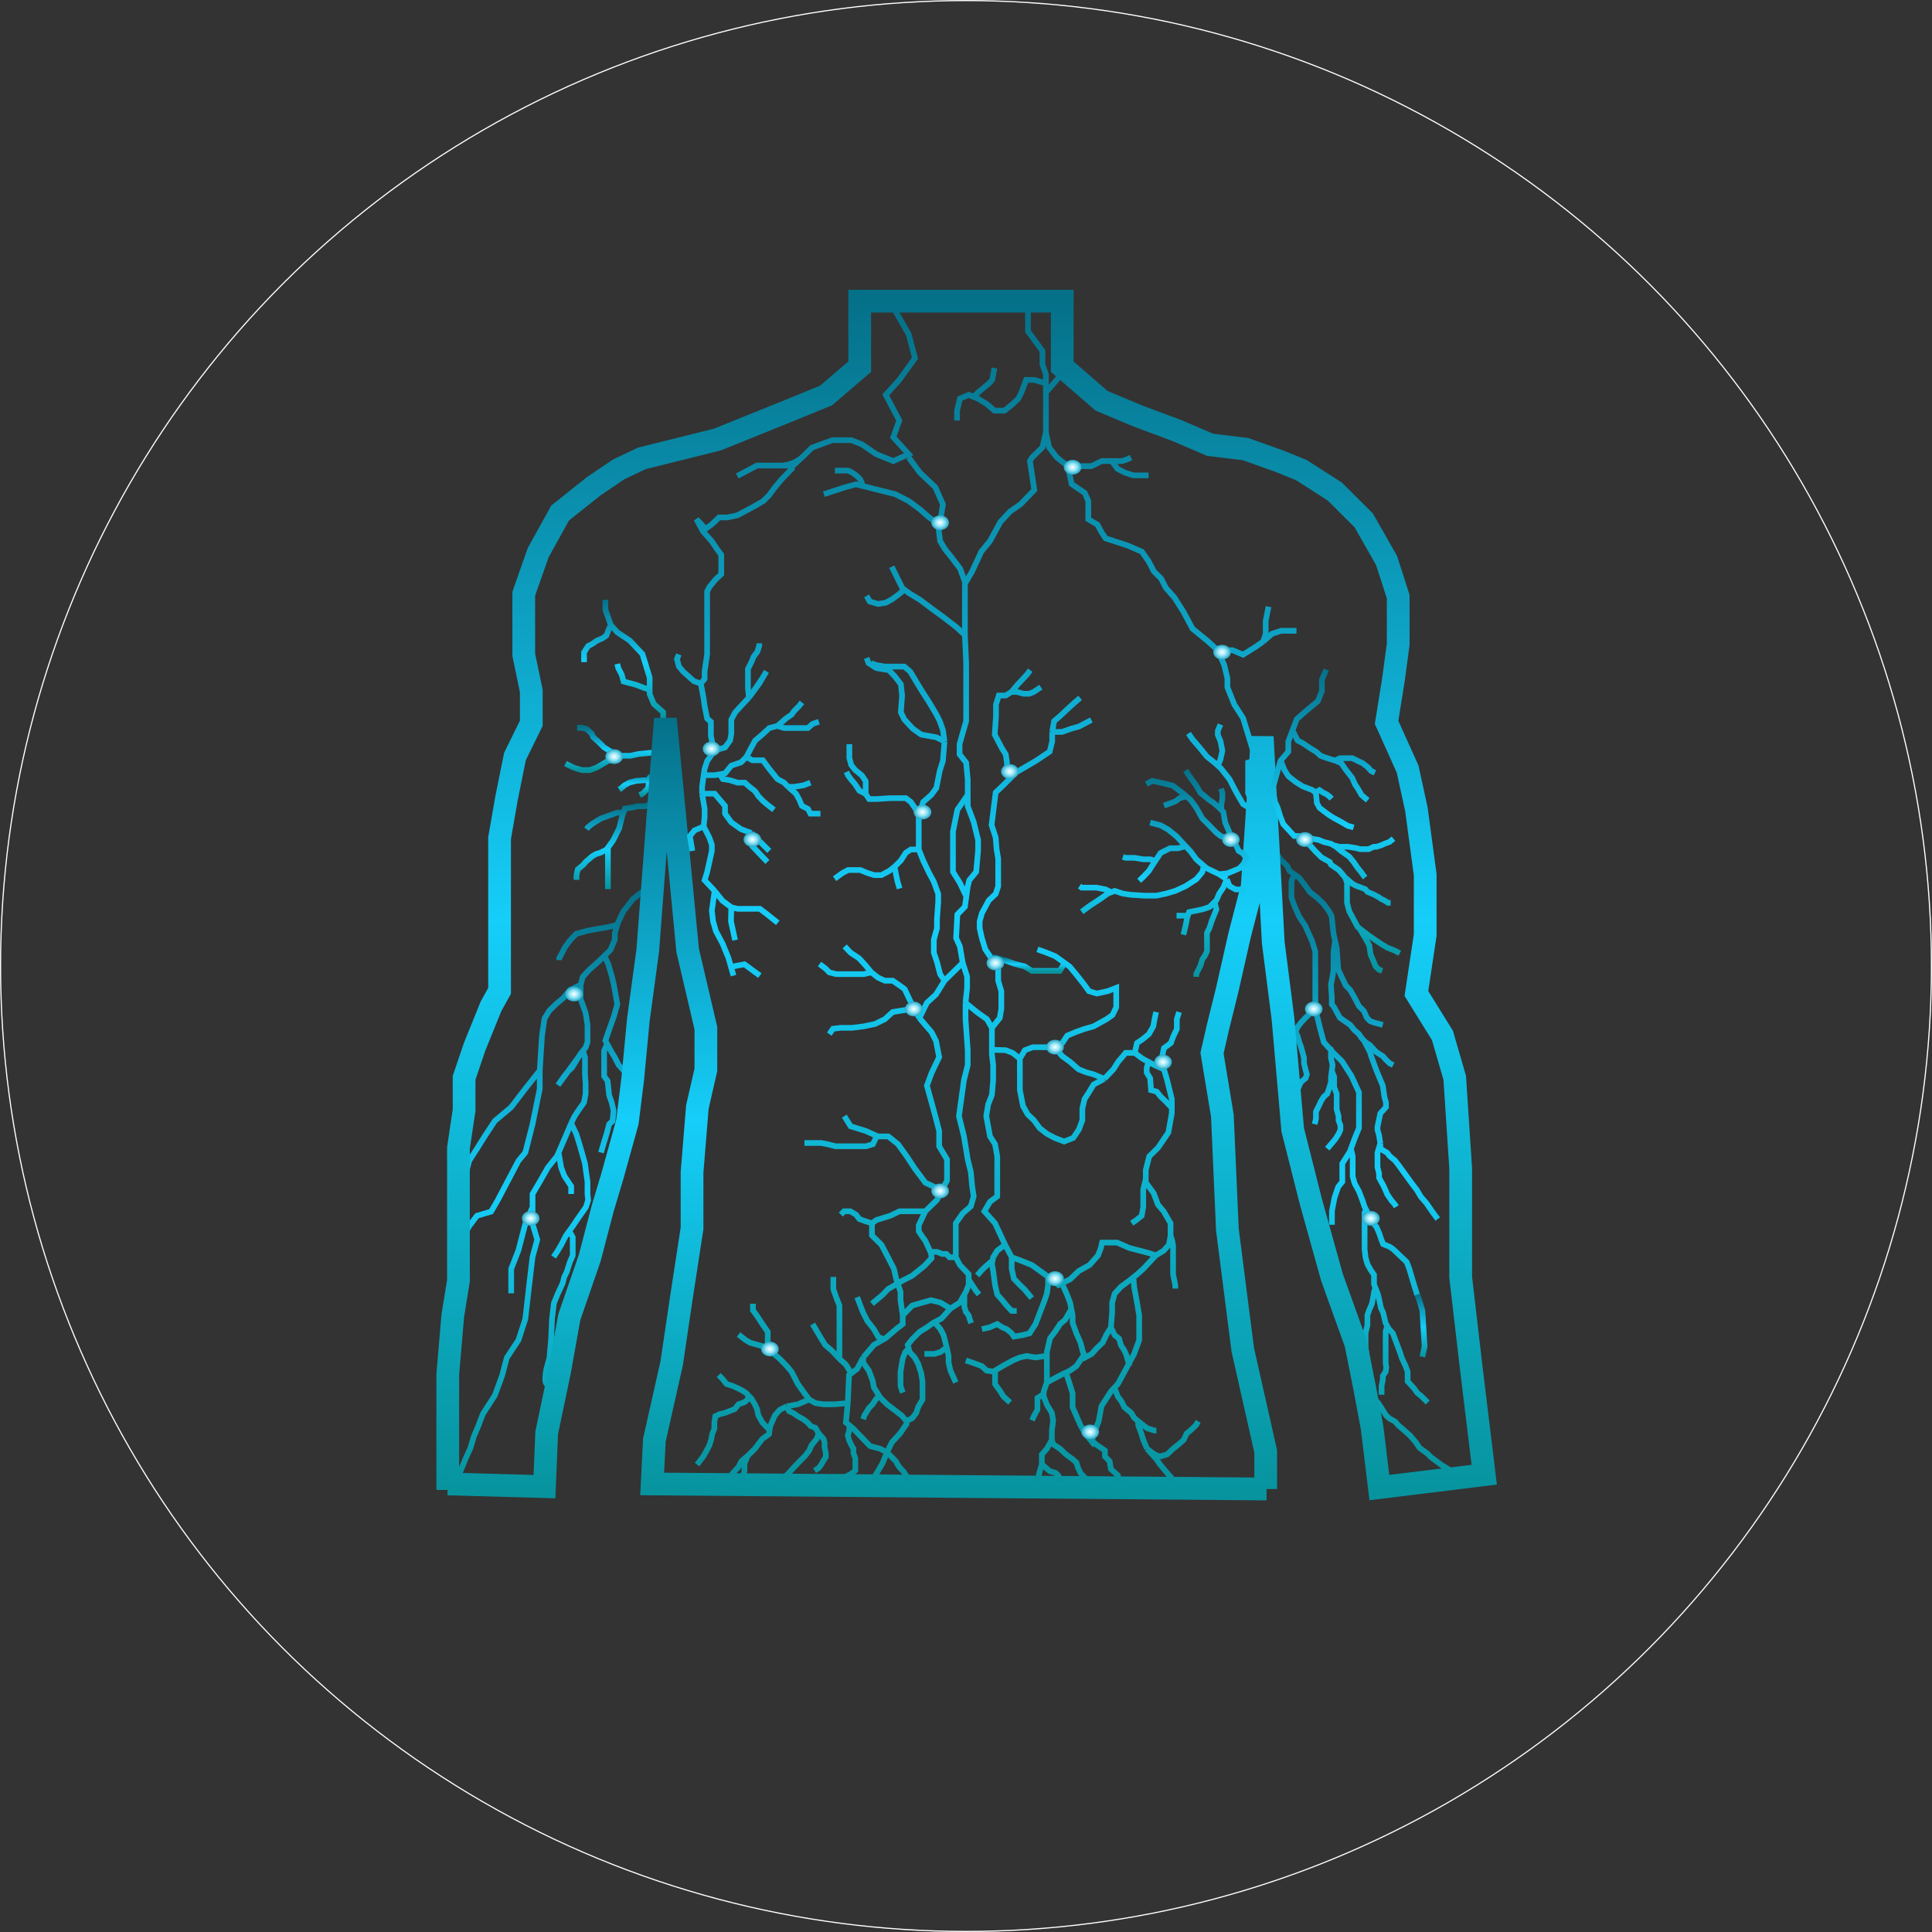 <svg width="1700" height="1700" viewBox="0 0 1700 1700" fill="none" xmlns="http://www.w3.org/2000/svg">
<rect x="0" y="0" width="1700" height="1700" fill="#333333" stroke="none"/>
<path d="M1121.72 749.021L1126.69 756.109L1132.77 762.146L1134.71 766.345L1138.85 769.233M1216.76 901.787L1209.58 899.95L1205.43 898.375L1202.67 895.488L1200.19 889.713L1195.76 885.251L1191.62 877.376L1188.03 871.077L1184.16 867.139L1177.53 853.228L1176.15 834.066L1174.77 827.898M1138.85 769.233L1143 772.12L1147.14 777.37L1152.67 784.982L1158.74 789.707L1164.55 795.219L1169.24 801.518L1171.73 806.243L1173.39 821.73L1174.77 827.898M1138.85 769.233L1136.36 775.532V781.832V789.707L1138.85 796.794L1143 806.243L1148.52 814.643L1154.6 828.292L1157.36 837.479V842.991V855.853V863.465V887.613L1161.23 903.625L1164.82 917.011L1171.15 924.099M1172 1077.65V1075.03V1065.58L1174.21 1054.03L1177.53 1044.32L1181.12 1039.85V1030.67V1023.84L1187.75 1013.34L1188.72 1010.72M1188.72 1010.72L1191.9 1002.06L1195.76 992.607V972.133V961.109L1189.13 946.672L1180.85 933.81L1172.56 925.673L1171.15 924.099M1188.72 1010.72L1190.24 1017.28V1022.53V1029.09V1035.13L1191.9 1041.17L1195.76 1048.25L1198.8 1056.13L1200.74 1061.9L1201.93 1064.27M1247.15 1139.86L1244.11 1130.15L1241.63 1121.75L1239.97 1116.24L1237.76 1110.46L1230.02 1103.11L1225.88 1099.18L1222.84 1097.08L1217.04 1094.71L1215.38 1090.51L1213.72 1085.53L1211.24 1079.75L1207.37 1075.03L1201.93 1064.27M1171.15 924.099C1171.15 922.699 1171.15 922.104 1171.15 930.923L1172.56 937.223L1171.87 942.341M1156.81 989.195L1157.91 984.47V978.17L1160.4 973.183L1162.33 968.983L1164.82 965.046L1167.86 962.421L1169.24 958.484L1171.15 952.184L1171.18 947.46L1171.87 942.341M1171.87 942.341L1173.94 947.46V952.184V956.647L1176.15 962.421V967.671V972.133V976.07L1177.81 982.108V985.782L1179.46 990.245V994.182L1177.81 997.857L1174.77 1002.58L1171.87 1005.99L1167.86 1010.72M1157.91 885.251L1155.98 887.613L1152.11 892.338L1148.8 895.488L1144.65 899.95L1141.89 903.625L1139.96 907.824L1141.89 912.024L1143.27 917.011L1144.65 920.686L1146.31 926.723L1147.42 930.923V935.648L1148.8 941.422L1149.9 945.36L1148.8 948.772L1144.65 952.184L1142.44 957.172L1139.96 963.996M1174.77 827.898L1173.39 837.479V840.629V853.228L1172.56 859.002L1171.15 866.089L1171.45 871.864L1171.87 877.376V883.676L1173.94 886.301L1178.91 895.488L1188.03 901.787L1191.62 906.25L1195.76 909.924L1198.25 913.599L1200.19 915.59M1225.88 937.223L1222.84 935.648L1219.52 932.498L1216.76 929.348L1210.96 925.673L1205.43 919.636L1201.57 917.011L1200.19 915.59M1200.19 915.59L1205.43 925.673L1206.54 929.348L1210.96 941.422L1214.55 950.084L1216.76 955.334L1218.14 965.046L1219.52 970.033V974.233L1214.55 979.745L1212.07 991.557V994.182L1213.45 998.907L1214.55 1005.99M1214.55 1005.99V1010.72L1220.63 1014.39L1222.84 1017.28L1227.54 1021.22L1230.58 1025.15L1242.18 1041.17L1246.6 1046.94L1250.19 1052.98L1255.16 1058.75L1260.97 1067.15L1265.11 1072.66M1214.55 1005.99L1212.07 1014.39V1017.28V1022.53V1026.99L1213.45 1032.5V1036.18L1215.38 1039.85L1217.31 1043.27L1218.97 1046.94L1220.63 1050.88L1224.22 1056.13L1227.54 1060.07L1228.64 1061.9M1201.93 1064.27L1200.74 1067.15V1072.66V1081.85V1087.89V1092.09V1099.18L1201.57 1106.53L1203.22 1112.3L1205.99 1117.29L1209.03 1121.75V1130.15L1210.17 1133.04M1256.27 1234.09L1250.74 1228.58L1247.15 1225.69L1244.11 1221.49L1238.59 1215.46V1207.06L1236.93 1202.33L1233.62 1195.24L1231.68 1189.47L1228.64 1181.33L1225.6 1173.2L1222.01 1169.26L1220.63 1166.77M1210.17 1133.04L1212.34 1138.55L1213.45 1143.01L1215.1 1150.88L1217.04 1155.08L1219.25 1164.27L1220.63 1166.77M1210.17 1133.04L1209.03 1136.97L1208.47 1140.65L1207.09 1147.47L1204.88 1152.46L1203.22 1157.18V1160.86V1165.85L1201.57 1173.2V1181.33V1185.53L1203.22 1197.08V1201.28V1204.96L1204.88 1210.73V1224.12L1205.99 1227.27L1209.03 1230.16L1210.96 1232.78L1212.34 1234.09L1215.66 1239.08L1218.42 1243.54L1219.8 1245.64L1222.84 1248.27L1227.54 1250.89L1230.58 1254.3L1233.62 1256.93L1236.93 1259.82L1240.8 1263.23L1245.5 1268.74L1249.09 1273.99L1256.27 1279.24L1259.03 1282.13L1263.73 1285.54L1268.15 1288.95L1272.57 1291.58L1275.33 1293.41M1220.63 1166.77L1219.25 1171.62V1176.87V1182.91V1189.47V1195.24V1199.44L1219.8 1203.12L1219.25 1207.06L1216.76 1210.73V1214.14L1215.66 1219.39V1224.12V1227.27" stroke="url(#paint0_linear_140_923)" stroke-width="5"/>
<path d="M1247.15 1139.07L1249.36 1145.64L1251.57 1153.25L1253.51 1184.75L1251.57 1193.93" stroke="url(#paint1_linear_140_923)" stroke-width="5"/>
<path d="M569.162 781.306L564.741 784.98L557.005 791.018L548.441 802.042L543.744 812.016L543.175 813.854M510.866 866.613L512.8 859.526L518.602 853.226L526.614 846.139L531.864 841.021M510.866 866.613V878.95L515.287 891.287L516.945 901.786V911.498V917.01L515.287 921.735L514.024 923.31M510.866 866.613L501.473 871.075L495.671 878.162L489.04 883.675L483.238 889.449L479.094 896.274L476.884 911.498L474.95 941.946M514.024 923.31L490.974 954.808L496.5 946.933L499.815 942.734L503.407 939.321L507.551 932.497L510.866 927.247L512.971 924.622M514.024 923.31L512.971 924.622M512.971 924.622L514.734 930.397V938.009V945.621L515.287 952.97V962.42L513.906 970.032L508.932 977.119L505.341 982.631L502.578 988.406M502.578 988.406L506.999 997.593L509.485 1005.47L511.695 1013.08L514.734 1023.84L515.563 1030.14L516.945 1039.85V1050.61L517.497 1056.13L515.563 1062.16L508.38 1072.4L503.959 1078.96L500.92 1083.16M502.578 988.406L496.5 1002.58L491.507 1014.13M487.106 1106L490.145 1101.54L493.737 1095.5L497.881 1087.36L500.92 1083.16M500.92 1083.16L503.959 1088.67V1093.4V1100.22V1104.69L501.473 1110.46L498.71 1119.12L496.5 1123.59L495.118 1129.1L490.974 1138.02L487.383 1146.68L485.725 1160.6L484.896 1179.23L484.067 1187.89L483.515 1194.72L480.752 1204.69C480.015 1208.19 478.984 1215.66 480.752 1217.55C482.52 1219.44 483.699 1220.62 484.067 1220.97M543.175 813.854L540.981 820.941V826.715L537.113 835.902L531.864 841.021M543.175 813.854L534.074 815.954L524.68 817.528L516.392 819.103L506.998 821.728L501.473 827.503L497.052 833.54L494.566 838.527L492.079 842.989V844.827M531.864 841.021L535.179 848.239L538.494 859.526L540.152 866.613L543.191 883.675L540.152 894.436L535.455 907.561L532.692 915.698L538.218 925.935L540.981 930.397L544.296 936.959L550.374 943.783L551.756 945.621L555.624 949.033M533.798 919.372L531.587 924.622V933.284V941.946V946.933L534.626 951.133L536.008 963.732L538.218 970.032L539.876 977.119L539.047 986.306L536.008 989.193L533.798 997.593L531.587 1004.68L528.824 1014.13M474.95 941.946L462.241 957.958L449.808 974.232L435.442 986.306L426.601 999.693L419.694 1010.72L412.787 1021.48L406.156 1046.94M474.95 941.946V957.958L468.595 989.193L462.241 1014.13L456.163 1021.48L437.928 1056.13L432.127 1066.1L419.694 1069.78L412.787 1078.96L406.156 1090.77M468.595 1062.16V1050.61L474.95 1039.85L482.133 1027.25L490.145 1017.28L491.507 1014.13M468.595 1062.16L462.241 1076.86L456.163 1100.22L449.808 1116.5V1123.59V1138.02M468.595 1062.16V1076.86L472.74 1090.77L468.595 1106L465.833 1129.1L462.241 1160.6L456.163 1179.23L445.941 1194.72L441.796 1210.47L435.442 1227.79L424.943 1244.07L420.523 1255.61L416.931 1264.01L413.892 1274.25L409.472 1283.96L404.775 1295.51L399.802 1302.07M491.507 1014.13L493.737 1027.25L496.5 1034.6L502.578 1043.79V1050.61" stroke="url(#paint2_linear_140_923)" stroke-width="5"/>
<path d="M574.134 708.073H571.371L567.503 709.386H561.149L556.452 710.436L549.822 711.486L548.578 715.029M534.902 782.356V777.107V770.02V766.082V759.258V750.071V746.921M534.902 746.921V745.871L539.599 739.309L544.848 728.81L547.335 718.573L548.578 715.029M534.902 746.921L528.824 750.071L524.127 751.646L521.088 753.483L515.563 758.208L513.353 760.833L508.38 765.032L507.274 770.02V773.169V774.219M548.578 715.029H543.191L536.836 717.26L528.824 720.148L521.088 724.872L517.497 727.76L516.115 729.597" stroke="url(#paint3_linear_140_923)" stroke-width="5"/>
<path d="M576.621 678.675L574.411 681.825L571.648 684.187L570.97 686.549M562.807 699.674L565.846 698.099L568.333 695.474L570.267 693.636L570.819 689.437V687.074L570.97 686.549M570.97 686.549H566.399L559.768 687.074L553.69 688.649L549.546 691.012L546.507 693.636L544.849 694.686" stroke="url(#paint4_linear_140_923)" stroke-width="5"/>
<path d="M578.556 662.401H572.754L561.979 663.451L554.796 665.026H546.507L541.949 663.189L540.706 662.688M507.828 640.353H511.973L516.117 641.402L520.537 645.34L521.919 648.49L527.997 654.002L531.312 657.414L537.39 661.351L540.706 662.688M540.706 662.688L539.877 665.026L537.39 668.701L534.075 670.013L528.826 673.163L524.681 675.525L518.88 677.625H511.973L505.066 675.525L500.092 673.163L497.606 671.851" stroke="url(#paint5_linear_140_923)" stroke-width="5"/>
<path d="M583.528 633.528V626.704L575.24 619.354L571.648 610.692V607.017M537.39 549.796L543.191 556.358L554.243 563.707L565.294 575.519L571.648 596.255V607.017M537.39 549.796L532.693 536.409V527.747M537.39 549.796L535.456 554.258L533.522 559.245L530.206 561.608L525.233 563.707L521.089 566.595L517.497 568.432L513.906 573.944V578.144V582.606M571.648 607.017L566.399 605.18L559.492 602.555L548.717 599.668L547.059 593.631L544.02 587.856L543.191 584.181" stroke="url(#paint6_linear_140_923)" stroke-width="5"/>
<path d="M394 1311V1244.05V1209.15L398.42 1157.72L403.394 1126.96V1104.74V1079.67V1040.12V1010.14L408.367 976.799V948.368L417.76 920.713L432.127 885.304L439.586 871.864V811.643V768.222V737.465L445.664 702.573L453.124 665.613L467.49 636.407V607.977L460.86 576.186V522.426L473.569 486.242L492.908 451.35L522.47 427.83L544.296 413.041L564.741 403.329L631.324 386.735L694.04 361.406L726.917 347.966L756.479 322.637V297.308V265H934.68V297.308V322.637L969.215 352.618L1001.26 366.058L1035.25 378.722L1064.81 391.387L1096.03 395.192L1126.14 405.954L1144.93 413.566L1174.49 432.482L1199.91 457.811L1220.08 493.22L1230.3 525.011V566.881L1226.16 597.638L1220.08 635.632L1238.59 676.727L1246.32 712.136L1254.06 769.773V822.757L1246.32 874.19L1269.25 911.15L1280.03 948.368L1285.28 1028.23V1123.86L1294.4 1202.18L1306 1297.61L1213.72 1308.92L1207.37 1256.45L1200.74 1221.04L1193 1182.27L1172 1123.86L1153.49 1057.44L1137.47 994.116L1128.9 896.159L1120.34 829.218L1110.67 648.296L1101.83 780.111L1090.78 822.757L1080 870.313L1071.44 904.947L1066.47 926.658L1075.58 981.71L1080 1081.99L1093.54 1187.7L1113.71 1277.13V1310.21" stroke="url(#paint7_linear_140_923)" stroke-width="20"/>
<path d="M394 1305.75L479.094 1308.11L481.028 1260.86L492.356 1206.79L500.92 1159.02L518.879 1107.05L530.206 1063.74L538.771 1035.13L552.032 987.356L556.729 949.559L561.702 897.324L569.99 836.165L585.462 632.478L605.078 836.165L621.102 904.674V941.422L613.643 973.97L608.946 1031.45V1080.8L599.552 1141.96L590.988 1199.71L575.792 1267.16L573.858 1305.75L1114.54 1310.21" stroke="url(#paint8_linear_140_923)" stroke-width="20"/>
<path d="M786.042 270.513L799.579 294.136L805.105 315.135L791.291 334.296L779.411 347.421L791.291 369.994L786.042 384.693L799.579 399.655L786.042 405.692L771.123 399.655L758.414 390.993L749.02 387.318H732.443L714.485 393.88L705.644 402.542M705.644 402.542L697.908 409.629H687.133M705.644 402.542C703.066 404.905 695.753 409.629 687.133 409.629M687.133 409.629H674.425H666.136L648.731 418.816M697.908 411.204L687.133 422.491L681.884 428.791L676.635 435.878L671.662 440.865L663.097 445.852L648.731 453.464L639.89 455.302H632.706L626.352 461.339L620.55 465.539L617.235 461.339L612.814 456.877L618.616 467.638L626.352 476.3L631.049 483.387L634.64 488.112V505.174L629.667 509.898L624.418 516.198L622.208 520.398V530.897V543.496V575.782L619.997 590.744V597.306L616.682 601.505M616.682 601.505L610.604 599.406L605.631 594.943L600.934 590.744L597.342 586.281L595.685 579.982L597.342 575.782M616.682 601.505L619.169 614.892L619.997 621.192L622.208 632.216L625.523 635.103V647.703L626.628 652.69L628.838 660.302M628.838 660.302L637.956 657.677L642.376 651.64L643.481 645.865V633.266L646.797 626.966L652.046 621.192L658.953 613.842M628.838 660.302L622.208 669.751L619.997 676.576L619.169 682.088M658.953 613.842L662.268 609.38M658.953 613.842L658.124 605.18V594.943V588.644L661.163 582.607L663.097 577.882L666.412 573.42L668.07 568.17V566.07M662.268 609.38L668.07 601.505L671.247 596.124M662.268 609.38L671.247 596.124M674.425 590.744L671.247 596.124M619.169 682.088H628.838L633.397 681.301M619.169 682.088L617.787 692.325V698.362M656.743 666.077L652.046 670.801L643.481 673.689L637.956 680.513L633.397 681.301M656.743 666.077L661.163 657.677L664.479 651.64L671.247 645.865L676.911 640.616L684.094 638.778M656.743 666.077L661.992 668.964H671.247L676.911 676.576L681.332 682.088L684.094 685.5L689.896 688.65L693.488 692.325M684.094 638.778L689.896 640.616H698.737H705.644H710.894L715.038 636.941L720.563 635.103M684.094 638.778L691.554 632.216L696.527 628.804L698.737 625.654L703.158 621.192L705.644 618.042M693.488 692.325H698.737L707.026 691.013L713.104 688.65M693.488 692.325L700.395 698.362L703.158 703.349L705.644 709.124L710.894 711.749L713.104 715.949H717.801H721.945M633.397 681.301L636.022 685.5L642.376 686.55L649.007 688.65H655.361L659.505 692.325L664.479 696.262L667.241 700.462L671.247 704.662L675.253 708.074L681.055 712.536M617.787 698.362H628.838L637.956 709.124V715.949L643.481 723.561L652.046 729.598L661.163 733.01M617.787 698.362L619.997 711.749V718.573L619.169 727.235M661.163 733.01L676.911 748.759M661.163 733.01L661.992 744.559L675.253 758.471M619.169 727.235L611.156 730.648L607.012 735.635L609.223 748.759M619.169 727.235L624.142 736.947L626.352 743.247V748.759L622.208 767.395L619.997 774.483L628.838 783.932M628.838 783.932L635.745 792.594L643.481 798.369M628.838 783.932L626.352 801.256L627.457 810.705L629.944 819.367L635.745 830.129L640.995 842.991L643.205 850.734M643.481 798.369L649.007 799.681H661.163H668.623L673.872 803.618L684.371 812.018M643.481 798.369L643.205 810.705L646.797 827.242M645.415 858.478L643.205 850.734M643.205 850.734L655.085 848.503L668.623 858.478M799.579 402.542L809.525 415.929L823.063 428.791L829.694 443.752L827.207 459.239H825.135M724.984 434.828L743.495 428.791L753.164 426.166L758.414 427.478M758.414 427.478L763.663 428.791L773.057 431.153L787.699 434.828L799.579 440.865L809.525 448.215L816.985 454.777L823.063 459.239H825.135M758.414 427.478C758.782 426.428 758.69 423.489 755.375 420.129C752.059 416.769 747.915 414.704 746.257 414.092H734.654M825.135 459.239L827.207 476.038L831.628 483.387L836.325 489.162L844.889 500.449L849.033 511.998V513.573M849.033 558.72V548.484V527.747V513.573M849.033 558.72L841.298 551.633L829.694 542.709L820.3 535.884L809.525 527.747L799.579 521.71L795.781 518.823M849.033 558.72L850.139 583.394V604.655V634.578L847.376 644.028L844.337 654.79V663.714L850.139 671.064L851.52 686.025V699.412M784.66 498.612L790.462 510.423L794.054 517.51L795.781 518.823M795.781 518.823L790.462 523.285L785.489 526.96L779.411 530.372L772.78 531.422L765.321 529.322L762.558 524.335M851.52 699.412V709.386L856.769 723.298L860.637 739.047V748.234L858.98 767.133L852.901 774.483L851.52 779.995L850.277 788.919M851.52 699.412L842.403 712.536L838.535 731.698V744.034V767.133L844.613 776.845L850.277 788.919M847.1 847.191L844.613 832.754L841.298 825.405L842.403 804.668L849.033 797.844L850.277 788.919M847.1 847.191L850.967 859.265V869.239L849.586 882.364M847.1 847.191L838.535 855.59L831.075 862.94M849.586 882.364L859.532 890.501L868.373 896.8L872.794 904.412M849.586 882.364V896.8L851.52 924.099V937.223L848.205 950.347L843.784 982.108L848.205 999.957L851.52 1020.17L854.283 1031.45L855.388 1043.53L856.769 1052.72L854.283 1061.38L847.1 1067.68L841.021 1076.34V1091.83V1106.26M872.794 904.412L879.701 895.75L881.082 887.613V872.127L878.319 862.94V852.44L875.004 847.191L866.992 835.379L863.953 825.405L862.019 816.743V810.705L863.953 803.618L870.031 792.332L876.109 786.557L878.319 779.995V755.584L876.938 747.447L876.109 736.947L872.517 725.923L876.109 697.312L881.635 692.063L887.989 685.763M872.794 904.412V919.899V923.705M925.839 644.028V652.427L923.629 661.352L911.473 669.489L894.343 679.463L887.989 685.763M925.839 644.028H934.404L942.692 641.141L949.323 639.303L954.849 636.416L960.374 633.528M925.839 644.028L927.497 634.578L932.746 630.116L939.101 624.079L945.455 618.304L950.428 614.105M887.989 685.763L886.055 679.463V671.064L884.95 663.714L881.635 658.465L875.28 646.39L876.385 630.116V619.879L878.872 612.005H884.95L889.923 608.855M889.923 608.855H894.896L900.698 610.43H905.671L909.539 608.855L915.893 604.655M889.923 608.855L895.725 602.03L900.698 596.781L904.013 593.106L906.5 589.694M849.033 513.573L855.388 502.811L859.532 493.887L863.4 485.487L871.136 476.038L880.253 459.239L888.818 450.052L897.935 443.752L910.091 431.153L908.157 418.291L906.223 405.692L908.157 402.542L917.275 393.618L920.314 380.494M920.314 380.494V361.332V345.321M920.314 380.494L923.076 393.618L929.983 402.542L939.653 410.154M920.314 345.321L934.128 329.309M920.314 345.321V337.315M904.566 270.513V281.8V291.511L917.275 308.835V320.647L920.314 329.309V337.315M920.314 337.315L910.091 334.296H902.908L898.764 345.321L896.001 350.833L891.028 355.558L883.845 361.332H875.004L868.373 355.558L860.637 350.833L856.493 349.127M842.126 369.994V361.332L844.613 350.833L852.349 347.421L856.493 349.127M856.493 349.127L860.637 345.321L870.307 337.315L873.07 334.296L875.004 323.797M939.653 410.154H952.362H960.374L969.492 405.692H978.332M939.653 410.154L942.969 425.903L954.572 433.778L957.611 440.865V450.052V456.877L965.624 461.601L969.492 468.688L972.807 473.676L992.146 479.975L1004.86 485.487L1010.66 493.887L1015.35 502.811L1021.71 509.111L1025.85 517.248L1033.31 525.647L1041.32 538.247L1049.34 553.208L1063.15 564.495L1071.44 572.107M978.332 405.692L983.306 412.517L989.936 415.929L997.396 418.291H1004.86H1010.66M978.332 405.692H987.45L992.146 404.117L995.186 402.542M1071.44 572.107H1084.42L1093.82 576.044L1105.14 568.957L1111.5 564.495M1071.44 572.107L1077.24 585.231L1080 596.781V604.655L1086.08 619.879L1093.82 631.954L1105.14 668.964L1098.24 671.064V692.325V697.837L1100.72 703.874V711.749L1093.82 707.549L1089.67 700.462L1086.08 693.9L1081.94 685.763L1074.48 676.313L1071.58 673.689M1111.5 564.495L1113.71 557.671V546.384L1116.2 533.784M1111.5 564.495L1119.24 557.671L1127.25 555.046H1137.75H1140.79M831.075 862.94L823.616 875.014L815.604 882.364L808.973 895.75M831.075 862.94L827.207 857.165L824.445 846.403L821.682 838.266V826.979L824.445 816.743V809.131L825.55 793.644V786.557L821.682 775.795L817.538 768.183L812.288 757.159L808.42 747.447M808.973 895.75L819.748 908.35L823.616 915.962L826.379 930.136L819.748 944.047L815.604 955.334L819.748 970.296L823.616 984.47L826.379 995.232V1008.62L833.286 1020.17V1038.8L828.589 1047.47M808.973 895.75L804.276 887.613M828.589 1047.47L814.222 1040.64L804.829 1028.04L797.922 1017.54L790.186 1006.78L781.621 999.957H772.504L762.005 995.232L748.468 991.032L742.942 982.108M828.589 1047.47L824.445 1055.87L814.222 1065.84M771.399 999.957L768.083 1006.78L762.005 1008.62H755.927H748.468H741.561H735.206L728.023 1006.78L722.497 1005.73H716.695H707.854M814.222 1065.84H804.829H791.567L783.279 1069.78L771.399 1073.45L767.255 1076.34M814.222 1065.84L808.42 1078.18V1083.43L811.736 1088.41L814.222 1091.83L818.71 1101.54M767.255 1076.34V1087.1L775.543 1095.24L781.345 1106.26L786.594 1116.5L788.528 1125.16L792.396 1136.71V1144.06L794.33 1157.45M767.255 1076.34L762.005 1074.76L756.203 1072.66L753.164 1068.73L748.191 1065.84H742.666L739.903 1068.73M794.33 1157.45L802.618 1148.79L811.736 1146.16L819.195 1144.06L827.484 1146.16L836.325 1151.41M794.33 1157.45V1165.06L788.528 1169.52L779.411 1177.4L777.585 1178.45M836.325 1151.41L844.613 1146.16L848.55 1139.07M836.325 1151.41L833.009 1155.08L828.589 1160.07L822.234 1163.43M841.021 1106.26L844.613 1113.09L852.349 1121.22V1125.95M841.021 1106.26H835.496L832.733 1103.38H829.141L824.445 1101.54H818.71M884.397 1095.24L881.911 1089.99L875.556 1076.34L866.163 1065.84L871.136 1057.44L877.49 1052.72V1038.8V1017.54L875.556 1006.78L871.136 999.957L867.821 982.108L869.478 971.871L872.794 963.471L873.899 950.347V937.223L872.794 927.511V923.705M884.397 1095.24L890.199 1106.26M884.397 1095.24L877.49 1100.49L873.899 1106.26L873.346 1109.15M890.199 1106.26L897.382 1108.89L907.881 1113.09L919.209 1121.22L922.248 1123.46M890.199 1106.26V1116.5L892.133 1125.16L897.382 1130.67L901.25 1134.35L907.881 1142.22M1017.01 1104.69L1010.93 1102.59L1002.92 1100.49L993.804 1098.13L983.029 1093.4H976.122H969.768L968.663 1098.13L966.176 1104.69L958.717 1113.09L949.323 1118.34L941.587 1125.69L934.404 1129.19M1017.01 1104.69L1023.92 1100.49L1028.62 1095.24L1030 1087.1M1017.01 1104.69L1005.96 1116.5L1000.71 1121.22L997.258 1123.98M1030 1087.1V1076.34L1023.92 1065.84L1018.95 1060.07L1015.08 1049.83L1008.17 1040.38V1037.49M1030 1087.1L1031.38 1091.56L1032.21 1096.03V1102.59V1107.84V1113.09V1121.22L1034.14 1130.67V1133.82M998.501 926.461L1005.13 931.448L1010.52 934.336M998.501 926.461H990.489L983.858 934.336L979.714 940.898L971.702 949.297M998.501 926.461L1000.43 917.799L1005.13 914.649L1010.93 909.924L1014.8 903.1L1015.91 896.8L1017.29 890.501M971.702 949.297L962.308 954.284L958.164 961.109L954.296 967.146L952.362 975.546V985.782L949.323 993.919L944.35 1001.27L936.338 1004.42L928.05 1001.27L921.143 997.594L914.788 992.607L909.815 985.782L904.289 980.533L900.145 973.183L897.382 959.009V949.297V938.535V931.448M971.702 949.297L962.308 945.36L955.678 943.522L949.047 940.898L941.587 934.336L934.68 929.348L930.26 924.099L929.597 923.705M897.382 931.448L891.028 926.461L884.95 924.099L872.794 923.705M897.382 931.448L901.803 924.099L908.71 921.474H914.788H925.839L929.597 923.705M929.597 923.705L934.68 917.799L939.101 911.237L946.008 908.35L954.02 905.462L962.308 903.1L973.636 896.8L978.885 893.125L982.2 886.301V875.277V869.239L974.741 872.127L965.071 874.227L958.164 872.127L954.02 866.352L947.389 857.953L941.311 850.603L936.614 847.191L928.602 841.416L920.866 838.266L912.854 835.379M808.42 747.447V725.923V718.573M808.42 747.447H801.513L797.093 750.334L792.672 757.159L787.147 762.671M808.42 718.573L812.288 705.712L819.472 699.412L823.892 693.375L826.931 678.151L829.694 669.489L831.075 652.427M808.42 718.573L805.658 711.749L801.513 705.712L797.093 702.299H790.462H783.279L771.399 703.087H764.768L761.729 698.625M831.075 652.427L823.892 648.753L810.631 646.39L803.171 641.141L795.711 633.004L792.672 626.704L793.778 612.005L792.672 602.03L787.423 595.206L782.174 589.694L771.123 587.856L764.216 583.394L762.558 578.932M831.075 652.427L829.694 642.453L826.931 634.578L823.892 628.541L817.814 618.304L811.736 608.855L806.763 600.718L800.961 591.006L795.711 586.544H787.423H778.582L770.017 584.969L766.702 583.394M761.729 698.625V693.375V687.338L758.414 682.351L752.336 677.363L749.02 673.164L747.362 666.864V661.089V654.79M761.729 698.625L756.203 695.737L752.336 689.963L749.02 686.025L746.257 682.351L744.876 679.201M787.147 762.671L782.45 766.346L775.543 770.02H769.189L763.387 768.183L757.032 765.558H752.336H746.257L741.284 768.183L734.377 773.17M787.147 762.671L788.528 770.02L789.633 775.27L791.567 781.832M804.276 887.613L799.856 878.426L795.988 870.289L791.291 866.877L785.489 862.94H778.582L772.78 860.315L766.702 855.59M804.276 887.613L793.501 889.188L785.489 890.501L778.582 896.8L770.017 901L760.071 903.1L749.573 904.412H739.627L732.996 905.2L729.681 909.924M766.702 855.59L761.729 849.553L755.927 843.253L748.468 838.266L743.218 832.754M766.702 855.59L760.071 857.165H751.783H743.218H735.759L729.681 855.59L726.641 852.44L721.116 848.241M767.255 1147.21L776.924 1139.07L781.345 1134.35L794.33 1126.74L802.618 1122.54L813.393 1113.87L819.748 1107.05L819.195 1102.59L818.71 1101.54M759.519 1194.46L768.912 1183.43L777.585 1178.45M759.519 1194.46V1198.92L764.492 1206.01L767.807 1214.67L768.912 1220.71L773.463 1228.06M759.519 1194.46L754.269 1204.43L749.02 1208.46M797.645 1250.37L793.225 1245.38L780.516 1235.67L774.438 1229.63L773.463 1228.06M797.645 1250.37V1252.99L792.12 1261.13L784.66 1269.27L780.516 1277.93M797.645 1250.37L802.618 1248L806.21 1243.28L808.144 1237.5L811.736 1231.47V1224.38V1215.72L810.631 1208.46L807.868 1199.97L804.829 1194.46L800.408 1189.73L799.579 1186.58M780.516 1277.93L776.372 1287.9L767.807 1302.34M780.516 1277.93L774.438 1274.78L765.597 1272.42L759.519 1266.12L750.954 1257.19L747.639 1254.44M780.516 1277.93L784.66 1282.13L788.528 1286.06L789.91 1288.95L792.12 1291.84L795.159 1294.99L797.645 1298.93L801.513 1301.81M745.981 1234.62L744.323 1251.68L747.639 1254.44M745.981 1234.62L747.086 1209.94L749.02 1208.46M745.981 1234.62L734.101 1235.67H724.708L717.524 1234.62L711.999 1231.47M749.02 1208.46L744.323 1200.76L739.35 1196.29L738.628 1195.54M715.038 1165.06L721.668 1176.35L726.089 1183.43L731.615 1188.16L738.628 1195.54M738.628 1195.54V1186.58V1176.35V1165.06V1157.45V1148.79L735.759 1141.44L733.272 1134.35V1123.59M777.585 1178.45L772.78 1176.35L768.912 1169.52L763.11 1162.17L759.519 1155.08L757.032 1148.79L754.269 1141.44M822.234 1163.43L821.129 1164.01L815.604 1167.95L809.249 1171.88L802.618 1178.45L798.751 1183.43L799.579 1186.58M822.234 1163.43L827.484 1169.52L830.246 1174.77L833.009 1185.53M833.009 1185.53L834.667 1193.15V1198.92L836.325 1206.01L841.021 1216.51M833.009 1185.53L827.484 1189.73L822.234 1191.31H815.604H813.393M799.579 1186.58L796.54 1189.73L794.33 1195.54L793.225 1201.81L792.396 1207.06V1212.83V1219.66L794.33 1225.43M894.62 1153.51H890.199L885.779 1148.79L881.911 1144.06L877.49 1139.07L875.556 1130.67L873.899 1118.34L872.794 1112.04L873.346 1109.15M922.248 1123.46L925.287 1125.69L931.365 1130.67L934.404 1129.19M922.248 1123.46V1130.67L921.143 1138.29L919.209 1144.06L915.617 1153.51L911.196 1165.06L905.947 1173.2L899.869 1174.77L892.133 1176.08L890.199 1173.2L885.779 1169.52L881.911 1167.95L877.49 1165.06L870.86 1167.95L863.953 1169.52M934.404 1129.19L938.824 1139.07L941.587 1146.16L942.692 1151.8M977.504 1167.95L973.359 1174.77L970.32 1181.33L964.795 1186.58L960.651 1191.31L954.849 1194.46L953.882 1192.1M977.504 1167.95L978.609 1154.3V1146.16L980.819 1138.29L986.345 1132.25L993.804 1126.74L997.258 1123.98M977.504 1167.95L980.819 1174.77L984.687 1177.92L986.345 1183.7L989.107 1187.9L991.041 1192.1L993.804 1202.07M942.692 1151.8L943.797 1157.45V1164.01L947.113 1173.2L950.704 1181.33L952.915 1189.73L953.882 1192.1M942.692 1151.8L937.167 1161.38L932.746 1165.06L928.878 1171.1L923.905 1177.66L921.143 1189.73V1193.01M921.143 1216.51V1212.31V1202.07V1196.29V1193.01M921.143 1216.51L928.878 1212.31L934.404 1209.42L937.996 1207.71M921.143 1216.51L918.38 1224.38V1226.61M953.882 1192.1L947.113 1202.07L941.587 1206.01L937.996 1207.71M937.996 1207.71L940.482 1215.46L943.797 1225.96V1238.29L950.704 1254.04L954.849 1261.39L957.75 1264.93M997.258 1123.98L997.948 1132.25L1000.71 1147.47L1002.37 1157.45V1167.95V1179.23L997.948 1191.31L993.804 1198.92L986.621 1212.31L983.582 1217.82L980.543 1221.1M921.143 1193.01L911.196 1194.46L903.461 1193.15L897.382 1194.46L891.304 1197.08L883.016 1201.54L875.556 1206.01V1207.06M888.818 1234.09L883.016 1228.84L880.253 1224.38L875.556 1217.82V1212.31V1207.06M875.556 1207.06L868.097 1206.01L863.953 1202.07L855.388 1198.92L849.862 1197.08M925.563 1266.9V1258.77L926.668 1249.84L925.563 1243.28L921.143 1235.93L918.38 1228.84V1226.61M925.563 1266.9L926.668 1270.84L932.746 1274.78L937.996 1279.76L943.797 1283.96L947.113 1286.85L948.494 1291.31L950.704 1296.04L957.335 1303.13M925.563 1266.9L921.143 1274.78L916.722 1279.76V1288.43M916.722 1288.43L914.512 1296.04L912.854 1303.13M916.722 1288.43L923.629 1294.46L928.878 1296.04L931.089 1298.14L934.404 1304.44M980.543 1221.1L977.504 1224.38L969.215 1237.24L966.729 1250.63L962.585 1261.39L960.651 1268.48L957.75 1264.93M980.543 1221.1L983.582 1228.84L986.621 1232.78L989.384 1238.29L995.462 1243.28L997.948 1247.48L1001.54 1250.63M1001.54 1250.63V1254.04L1004.3 1261.39L1005.96 1266.9L1009.28 1274.78M1001.54 1250.63L1005.96 1254.04L1009.28 1256.67L1015.91 1258.77H1017.56M1009.28 1274.78L1015.91 1279.76L1020.6 1281.6L1026.96 1279.76L1032.21 1274.78L1037.18 1270.84L1041.6 1266.9L1044.09 1261.39L1047.4 1258.77L1052.38 1254.04L1054.31 1250.63M1009.28 1274.78L1017.56 1283.96L1020.6 1288.43L1026.96 1296.04L1030.27 1299.71V1304.44M957.75 1264.93L964.242 1270.84L972.254 1276.35V1281.6L976.399 1285.8L977.504 1292.63L983.582 1298.14L985.239 1304.44M918.38 1226.61L912.854 1230.16V1234.09V1240.39L909.815 1245.9L908.157 1249.84M1008.17 1037.49V1029.62L1011.21 1017.54L1018.95 1009.93L1028.06 996.544L1031.1 979.483V974.758M1008.17 1037.49L1005.96 1046.68V1054.82V1061.9L1004.58 1069.78L999.33 1073.98L995.738 1076.34M711.999 1231.47L706.749 1224.38L702.053 1217.82L696.527 1207.06L692.106 1201.81L686.028 1195.54L675.53 1186.58V1178.45V1171.88L670.833 1165.06L665.86 1157.45L662.545 1152.98V1147.21M711.999 1231.47L702.053 1235.67L692.106 1237.5M675.253 1186.06L669.728 1184.22L664.202 1182.65L660.334 1181.6L656.19 1179.23L649.836 1174.25M692.106 1237.5L686.028 1240.65L681.884 1245.38L677.74 1254.83L677.187 1258.37M692.106 1237.5L694.317 1241.7L697.908 1243.28L702.053 1246.17L706.749 1248.79L710.617 1251.68L713.38 1254.83L717.524 1256.4L720.287 1261.13M657.848 1281.08L664.202 1274.78L670.833 1266.12L676.635 1261.92L677.187 1258.37M657.848 1281.08L652.322 1285.8L649.836 1290.79L644.31 1296.83V1300.24M657.848 1281.08L655.085 1287.9V1290.79V1293.94L653.98 1298.66V1300.24L652.875 1301.81M677.187 1258.37L670.833 1251.68L667.241 1245.38L666.136 1239.87L664.202 1235.67L661.163 1230.68L658.815 1228.19M632.43 1209.94L635.745 1213.36L639.337 1217.82L645.139 1219.66L652.322 1223.07L656.466 1225.69L658.815 1228.19M658.815 1228.19L657.848 1231.47L655.085 1233.83L649.836 1235.67L646.52 1239.87L641.824 1241.7L637.679 1243.28L633.259 1244.33L629.391 1246.17L628.562 1251.68V1257.19L626.628 1261.92L625.799 1266.9L624.142 1271.89L621.931 1276.09L619.169 1281.08L615.024 1286.59L613.367 1288.69M720.287 1261.13L718.629 1266.12L714.209 1271.37L711.999 1276.35L708.407 1281.08L703.71 1285.8L697.908 1291.84L693.488 1296.83L687.686 1301.81M720.287 1261.13L724.708 1266.12L725.536 1269.27V1273.47L726.641 1278.71V1282.13L724.708 1285.01L722.497 1288.95L720.287 1291.84L716.695 1293.94M747.639 1254.44L747.086 1259.55L745.981 1262.97L747.086 1267.17L749.02 1271.37L750.954 1274.78V1278.71L752.612 1283.18V1287.9V1293.94L749.02 1296.83L743.495 1299.71H734.101L728.299 1301.81M773.463 1228.06L770.57 1231.47L767.807 1235.67L764.492 1239.08L762.005 1243.28L760.624 1245.38L759.519 1248.79M848.55 1139.07L849.862 1136.71L852.349 1130.67V1125.95M848.55 1139.07V1146.16V1149.84L849.862 1154.3L852.349 1157.45L853.454 1161.38L854.559 1164.27M852.349 1125.95L856.493 1132.25L858.703 1135.66L861.466 1139.07M873.346 1109.15L870.86 1111.25L866.992 1114.66L863.953 1117.55L861.466 1120.44L859.808 1122.27M1020.05 939.06L1024.19 940.898L1026.96 950.347L1031.1 967.146V974.758M1020.05 939.06L1015.91 937.223L1010.52 934.336M1020.05 939.06L1022.81 934.336V928.561L1024.19 922.261L1030.27 917.799L1032.48 911.762L1035.52 905.462V896.8L1037.46 890.501M1010.52 934.336L1009 939.848V943.785L1012.04 948.772L1012.87 959.272L1017.84 960.584L1021.16 964.784L1025.3 968.721L1031.1 974.758M1045.74 645.34L1049.34 650.59L1055.69 657.94L1062.05 665.814L1068.68 671.064L1071.58 673.689M1071.58 673.689L1073.93 668.176L1075.58 660.564L1073.93 652.165L1071.58 646.653V642.978L1073.93 637.466" stroke="url(#paint9_linear_140_923)" stroke-width="5"/>
<path d="M1096.58 782.619H1087.19L1081.94 779.732L1079.45 773.694M1079.45 773.694L1072.82 769.232M1079.45 773.694L1076.41 781.044L1072.82 786.294L1070.33 792.068L1068.75 793.643M1072.82 769.232L1061.77 763.983L1059.34 761.883M1072.82 769.232L1080 768.445L1085.25 766.345L1090.78 763.983L1094.65 759.52L1096.58 754.796L1093.26 750.596L1089.95 748.758L1085.25 738.784M1012.04 723.822L1021.15 726.185L1027.79 729.86L1035.25 735.897L1041.32 742.459L1043.26 744.536M1043.26 744.536L1047.68 749.283L1052.65 756.108L1059.34 761.883M1043.26 744.536L1036.63 746.396H1029.44L1021.15 750.596L1017.56 756.108L1013.7 761.883L1010.93 766.345L1005.96 771.595L1002.37 775.007M1017.56 757.683L1012.04 756.108H1005.96L998.223 754.796H990.488L988.001 754.008M1059.34 761.883L1057.9 767.395L1052.65 773.694L1043.26 779.732L1034.14 783.931L1026.13 786.294L1017.56 788.131H1007.06L994.908 787.344L988.001 786.294L980.818 783.931L977.779 785.113M951.808 802.305L959.268 796.793L968.109 791.018L974.74 786.294L977.779 785.113M977.779 785.113L972.806 782.619L964.794 781.044H957.887H951.808L949.875 779.732M1041.32 822.517L1043.26 814.38L1044.64 807.292L1046.3 802.568L1057.9 800.205L1064.25 798.106L1068.75 793.643M1044.64 805.718H1041.32H1035.25M1068.75 793.643L1070.33 800.205L1066.19 810.442L1064.25 816.479L1062.04 820.942V826.191V832.491V836.953L1060.39 840.628L1057.9 844.303L1056.24 849.815L1052.65 856.902V859.527M1085.25 738.784L1081.94 732.747L1078.07 723.822L1076.41 714.373L1074.61 712.536M1085.25 738.784L1074.48 735.897L1070.33 732.747L1067.57 729.86L1063.98 726.185L1057.9 720.148L1052.65 710.698L1047.68 703.874L1043.95 700.724M1043.26 677.888L1047.68 684.45L1052.65 691.274L1056.24 697.574L1059.34 699.936L1063.98 703.874L1067.57 706.236L1072.82 710.698L1074.61 712.536M1008.72 689.962L1013.7 687.075L1020.05 688.387L1031.93 691.274L1040.22 697.574L1043.95 700.724M1043.95 700.724L1038.01 702.299L1034.14 705.186L1027.79 707.548L1024.19 708.861M1074.61 712.536V708.076L1075.58 702.824V697.574L1074.48 693.899" stroke="url(#paint10_linear_140_923)" stroke-width="5"/>
<path d="M936.338 848.24L932.47 854.277H924.182H916.446H907.881L901.527 850.34L893.238 848.24L885.226 845.353L873.623 841.94" stroke="url(#paint11_linear_140_923)" stroke-width="5"/>
<path d="M1114.54 700.199L1119.26 692.587M1167.03 589.168L1163.16 598.092V608.067L1159.57 616.991L1148.8 625.916L1141.06 632.74L1137.33 642.584M1137.33 642.584L1133.6 652.427V661.351L1126.95 669.183M1137.33 642.584L1139.4 646.915L1141.89 651.639L1146.03 653.739L1153.49 658.726L1157.91 661.351L1162.06 665.026L1167.86 667.126L1174.6 669.183M1203.5 704.136L1201.84 702.824L1197.97 699.411L1194.66 693.637L1192.17 689.962L1189.96 684.712L1183.88 676.838L1180.29 671.588L1175.6 669.488L1174.6 669.183M1174.6 669.183L1179.19 667.126H1183.88H1189.96L1194.66 669.488L1199.08 671.588L1203.5 675L1206.54 678.413L1209.85 679.988M1126.95 669.183L1126.69 669.488L1120.89 689.962L1119.26 692.587M1126.95 669.183L1129.18 675L1130.29 677.625L1133.6 682.875L1135.81 684.712L1140.23 688.125L1146.03 691.799L1154.87 695.212L1157.31 697.312M1191.07 728.022L1186.09 726.71L1178.36 722.248L1173.39 719.623L1169.24 716.998L1163.99 713.061L1160.95 710.698L1158.74 706.498L1157.91 697.836L1157.31 697.312M1157.31 697.312L1160.95 695.212L1162.89 696.524L1163.99 697.312L1167.31 698.886L1170.35 701.249L1171.73 702.824M1119.26 692.587L1120.89 700.199L1121.72 705.186L1124.21 710.698L1126.42 718.048L1129.18 725.135L1138.85 735.634H1143.82L1149.07 736.815M1201.29 772.12L1199.91 770.545L1197.7 767.395L1194.66 763.72L1191.07 758.47L1187.2 753.746L1180.29 749.021L1175.6 745.084L1173.39 743.771M1173.39 743.771L1171.18 742.459L1164.82 740.884L1160.4 739.047L1154.32 737.997L1149.07 736.815M1173.39 743.771L1178.36 745.084H1183.61H1186.09L1192.73 746.134L1196.87 747.184H1204.33L1208.75 745.084H1211.24L1215.38 743.771L1218.14 742.459L1222.56 740.884L1226.16 737.997M1149.07 736.815L1150.18 740.884L1152.66 743.771L1157.36 749.021L1162.89 754.533L1170.07 758.47L1171.18 760.833L1178.36 765.82L1183.61 772.12M1183.61 772.12L1185.27 776.582V785.769V794.431L1187.2 801.78L1188.86 804.93L1194.66 815.692L1196.18 816.873M1183.61 772.12L1189.96 777.632L1192.73 779.207L1201.29 782.356L1203.22 784.719L1208.75 787.081L1213.17 789.443L1215.38 791.018L1218.14 792.331L1221.46 794.431H1223.67M1231.68 838.791L1227.26 836.428L1220.63 833.803L1216.21 831.179L1204.88 823.566L1197.7 818.054L1196.18 816.873M1196.18 816.873L1201.29 825.404L1204.88 831.966L1205.99 839.84L1208.2 844.828L1210.41 850.34L1213.45 853.227L1216.21 854.277" stroke="url(#paint12_linear_140_923)" stroke-width="5"/>
<ellipse cx="943.819" cy="411.129" rx="7.757" ry="6.487" fill="url(#paint13_diamond_140_923)"/>
<ellipse cx="1156" cy="887.8" rx="7.757" ry="6.487" fill="url(#paint14_diamond_140_923)"/>
<ellipse cx="505.086" cy="874.676" rx="7.757" ry="6.487" fill="url(#paint15_diamond_140_923)"/>
<ellipse cx="1023.39" cy="934.522" rx="7.757" ry="6.487" fill="url(#paint16_diamond_140_923)"/>
<ellipse cx="827.227" cy="459.951" rx="7.757" ry="6.487" fill="url(#paint17_diamond_140_923)"/>
<ellipse cx="959.289" cy="1260" rx="7.757" ry="6.487" fill="url(#paint18_diamond_140_923)"/>
<ellipse cx="677.485" cy="1187.03" rx="7.757" ry="6.487" fill="url(#paint19_diamond_140_923)"/>
<ellipse cx="1206.28" cy="1072.06" rx="7.757" ry="6.487" fill="url(#paint20_diamond_140_923)"/>
<ellipse cx="466.958" cy="1072.06" rx="7.757" ry="6.487" fill="url(#paint21_diamond_140_923)"/>
<ellipse cx="928.346" cy="1125.09" rx="7.757" ry="6.487" fill="url(#paint22_diamond_140_923)"/>
<ellipse cx="827.228" cy="1047.92" rx="7.757" ry="6.487" fill="url(#paint23_diamond_140_923)"/>
<ellipse cx="804.019" cy="887.8" rx="7.757" ry="6.487" fill="url(#paint24_diamond_140_923)"/>
<ellipse cx="928.346" cy="921.398" rx="7.757" ry="6.487" fill="url(#paint25_diamond_140_923)"/>
<ellipse cx="811.757" cy="714.56" rx="7.757" ry="6.487" fill="url(#paint26_diamond_140_923)"/>
<ellipse cx="875.852" cy="847.377" rx="7.757" ry="6.487" fill="url(#paint27_diamond_140_923)"/>
<ellipse cx="1148.27" cy="738.709" rx="7.757" ry="6.487" fill="url(#paint28_diamond_140_923)"/>
<ellipse cx="626.096" cy="658.915" rx="7.757" ry="6.487" fill="url(#paint29_diamond_140_923)"/>
<ellipse cx="662.013" cy="738.709" rx="7.757" ry="6.487" fill="url(#paint30_diamond_140_923)"/>
<ellipse cx="540.45" cy="665.738" rx="7.757" ry="6.487" fill="url(#paint31_diamond_140_923)"/>
<ellipse cx="1075.33" cy="573.869" rx="7.757" ry="6.487" fill="url(#paint32_diamond_140_923)"/>
<ellipse cx="1083.06" cy="738.709" rx="7.757" ry="6.487" fill="url(#paint33_diamond_140_923)"/>
<ellipse cx="888.562" cy="678.863" rx="7.757" ry="6.487" fill="url(#paint34_diamond_140_923)"/>
<circle cx="850" cy="850" r="849.5" stroke="white"/>
<defs>
<linearGradient id="paint0_linear_140_923" x1="1198.53" y1="749.021" x2="1198.53" y2="1293.41" gradientUnits="userSpaceOnUse">
<stop stop-color="#057189"/>
<stop offset="0.521" stop-color="#15CEF9"/>
<stop offset="1" stop-color="#07949F"/>
</linearGradient>
<linearGradient id="paint1_linear_140_923" x1="1250.33" y1="1139.07" x2="1250.33" y2="1193.93" gradientUnits="userSpaceOnUse">
<stop stop-color="#057189"/>
<stop offset="0.521" stop-color="#15CEF9"/>
<stop offset="1" stop-color="#07949F"/>
</linearGradient>
<linearGradient id="paint2_linear_140_923" x1="484.482" y1="781.306" x2="484.482" y2="1302.07" gradientUnits="userSpaceOnUse">
<stop stop-color="#057189"/>
<stop offset="0.521" stop-color="#15CEF9"/>
<stop offset="1" stop-color="#07949F"/>
</linearGradient>
<linearGradient id="paint3_linear_140_923" x1="540.704" y1="708.073" x2="540.704" y2="782.356" gradientUnits="userSpaceOnUse">
<stop stop-color="#057189"/>
<stop offset="0.521" stop-color="#15CEF9"/>
<stop offset="1" stop-color="#07949F"/>
</linearGradient>
<linearGradient id="paint4_linear_140_923" x1="560.735" y1="678.675" x2="560.735" y2="699.674" gradientUnits="userSpaceOnUse">
<stop stop-color="#057189"/>
<stop offset="0.521" stop-color="#15CEF9"/>
<stop offset="1" stop-color="#07949F"/>
</linearGradient>
<linearGradient id="paint5_linear_140_923" x1="538.081" y1="640.353" x2="538.081" y2="677.625" gradientUnits="userSpaceOnUse">
<stop stop-color="#057189"/>
<stop offset="0.521" stop-color="#15CEF9"/>
<stop offset="1" stop-color="#07949F"/>
</linearGradient>
<linearGradient id="paint6_linear_140_923" x1="548.717" y1="527.747" x2="548.717" y2="633.528" gradientUnits="userSpaceOnUse">
<stop stop-color="#057189"/>
<stop offset="0.521" stop-color="#15CEF9"/>
<stop offset="1" stop-color="#07949F"/>
</linearGradient>
<linearGradient id="paint7_linear_140_923" x1="850" y1="265" x2="850" y2="1311" gradientUnits="userSpaceOnUse">
<stop stop-color="#057189"/>
<stop offset="0.521" stop-color="#15CEF9"/>
<stop offset="1" stop-color="#07949F"/>
</linearGradient>
<linearGradient id="paint8_linear_140_923" x1="754.269" y1="632.478" x2="754.269" y2="1310.21" gradientUnits="userSpaceOnUse">
<stop stop-color="#057189"/>
<stop offset="0.521" stop-color="#15CEF9"/>
<stop offset="1" stop-color="#07949F"/>
</linearGradient>
<linearGradient id="paint9_linear_140_923" x1="868.235" y1="270.513" x2="868.235" y2="1304.44" gradientUnits="userSpaceOnUse">
<stop stop-color="#057189"/>
<stop offset="0.521" stop-color="#15CEF9"/>
<stop offset="1" stop-color="#07949F"/>
</linearGradient>
<linearGradient id="paint10_linear_140_923" x1="1023.23" y1="677.888" x2="1023.23" y2="859.527" gradientUnits="userSpaceOnUse">
<stop stop-color="#057189"/>
<stop offset="0.521" stop-color="#15CEF9"/>
<stop offset="1" stop-color="#07949F"/>
</linearGradient>
<linearGradient id="paint11_linear_140_923" x1="904.98" y1="841.94" x2="904.98" y2="854.277" gradientUnits="userSpaceOnUse">
<stop stop-color="#057189"/>
<stop offset="0.521" stop-color="#15CEF9"/>
<stop offset="1" stop-color="#07949F"/>
</linearGradient>
<linearGradient id="paint12_linear_140_923" x1="1173.11" y1="589.168" x2="1173.11" y2="854.277" gradientUnits="userSpaceOnUse">
<stop stop-color="#057189"/>
<stop offset="0.521" stop-color="#15CEF9"/>
<stop offset="1" stop-color="#07949F"/>
</linearGradient>
<radialGradient id="paint13_diamond_140_923" cx="0" cy="0" r="1" gradientUnits="userSpaceOnUse" gradientTransform="translate(943.819 411.129) rotate(90) scale(6.487 7.757)">
<stop stop-color="white"/>
<stop offset="0.5" stop-color="#93E5F7"/>
<stop offset="1" stop-color="#25A7C4"/>
</radialGradient>
<radialGradient id="paint14_diamond_140_923" cx="0" cy="0" r="1" gradientUnits="userSpaceOnUse" gradientTransform="translate(1156 887.8) rotate(90) scale(6.487 7.757)">
<stop stop-color="white"/>
<stop offset="0.5" stop-color="#93E5F7"/>
<stop offset="1" stop-color="#25A7C4"/>
</radialGradient>
<radialGradient id="paint15_diamond_140_923" cx="0" cy="0" r="1" gradientUnits="userSpaceOnUse" gradientTransform="translate(505.086 874.676) rotate(90) scale(6.487 7.757)">
<stop stop-color="white"/>
<stop offset="0.5" stop-color="#93E5F7"/>
<stop offset="1" stop-color="#25A7C4"/>
</radialGradient>
<radialGradient id="paint16_diamond_140_923" cx="0" cy="0" r="1" gradientUnits="userSpaceOnUse" gradientTransform="translate(1023.39 934.522) rotate(90) scale(6.487 7.757)">
<stop stop-color="white"/>
<stop offset="0.5" stop-color="#93E5F7"/>
<stop offset="1" stop-color="#25A7C4"/>
</radialGradient>
<radialGradient id="paint17_diamond_140_923" cx="0" cy="0" r="1" gradientUnits="userSpaceOnUse" gradientTransform="translate(827.227 459.951) rotate(90) scale(6.487 7.757)">
<stop stop-color="white"/>
<stop offset="0.5" stop-color="#93E5F7"/>
<stop offset="1" stop-color="#25A7C4"/>
</radialGradient>
<radialGradient id="paint18_diamond_140_923" cx="0" cy="0" r="1" gradientUnits="userSpaceOnUse" gradientTransform="translate(959.289 1260) rotate(90) scale(6.487 7.757)">
<stop stop-color="white"/>
<stop offset="0.5" stop-color="#93E5F7"/>
<stop offset="1" stop-color="#25A7C4"/>
</radialGradient>
<radialGradient id="paint19_diamond_140_923" cx="0" cy="0" r="1" gradientUnits="userSpaceOnUse" gradientTransform="translate(677.485 1187.03) rotate(90) scale(6.487 7.757)">
<stop stop-color="white"/>
<stop offset="0.5" stop-color="#93E5F7"/>
<stop offset="1" stop-color="#25A7C4"/>
</radialGradient>
<radialGradient id="paint20_diamond_140_923" cx="0" cy="0" r="1" gradientUnits="userSpaceOnUse" gradientTransform="translate(1206.28 1072.06) rotate(90) scale(6.487 7.757)">
<stop stop-color="white"/>
<stop offset="0.5" stop-color="#93E5F7"/>
<stop offset="1" stop-color="#25A7C4"/>
</radialGradient>
<radialGradient id="paint21_diamond_140_923" cx="0" cy="0" r="1" gradientUnits="userSpaceOnUse" gradientTransform="translate(466.958 1072.06) rotate(90) scale(6.487 7.757)">
<stop stop-color="white"/>
<stop offset="0.5" stop-color="#93E5F7"/>
<stop offset="1" stop-color="#25A7C4"/>
</radialGradient>
<radialGradient id="paint22_diamond_140_923" cx="0" cy="0" r="1" gradientUnits="userSpaceOnUse" gradientTransform="translate(928.346 1125.09) rotate(90) scale(6.487 7.757)">
<stop stop-color="white"/>
<stop offset="0.5" stop-color="#93E5F7"/>
<stop offset="1" stop-color="#25A7C4"/>
</radialGradient>
<radialGradient id="paint23_diamond_140_923" cx="0" cy="0" r="1" gradientUnits="userSpaceOnUse" gradientTransform="translate(827.228 1047.92) rotate(90) scale(6.487 7.757)">
<stop stop-color="white"/>
<stop offset="0.5" stop-color="#93E5F7"/>
<stop offset="1" stop-color="#25A7C4"/>
</radialGradient>
<radialGradient id="paint24_diamond_140_923" cx="0" cy="0" r="1" gradientUnits="userSpaceOnUse" gradientTransform="translate(804.019 887.8) rotate(90) scale(6.487 7.757)">
<stop stop-color="white"/>
<stop offset="0.5" stop-color="#93E5F7"/>
<stop offset="1" stop-color="#25A7C4"/>
</radialGradient>
<radialGradient id="paint25_diamond_140_923" cx="0" cy="0" r="1" gradientUnits="userSpaceOnUse" gradientTransform="translate(928.346 921.398) rotate(90) scale(6.487 7.757)">
<stop stop-color="white"/>
<stop offset="0.5" stop-color="#93E5F7"/>
<stop offset="1" stop-color="#25A7C4"/>
</radialGradient>
<radialGradient id="paint26_diamond_140_923" cx="0" cy="0" r="1" gradientUnits="userSpaceOnUse" gradientTransform="translate(811.757 714.56) rotate(90) scale(6.487 7.757)">
<stop stop-color="white"/>
<stop offset="0.5" stop-color="#93E5F7"/>
<stop offset="1" stop-color="#25A7C4"/>
</radialGradient>
<radialGradient id="paint27_diamond_140_923" cx="0" cy="0" r="1" gradientUnits="userSpaceOnUse" gradientTransform="translate(875.852 847.377) rotate(90) scale(6.487 7.757)">
<stop stop-color="white"/>
<stop offset="0.5" stop-color="#93E5F7"/>
<stop offset="1" stop-color="#25A7C4"/>
</radialGradient>
<radialGradient id="paint28_diamond_140_923" cx="0" cy="0" r="1" gradientUnits="userSpaceOnUse" gradientTransform="translate(1148.27 738.709) rotate(90) scale(6.487 7.757)">
<stop stop-color="white"/>
<stop offset="0.5" stop-color="#93E5F7"/>
<stop offset="1" stop-color="#25A7C4"/>
</radialGradient>
<radialGradient id="paint29_diamond_140_923" cx="0" cy="0" r="1" gradientUnits="userSpaceOnUse" gradientTransform="translate(626.095 658.915) rotate(90) scale(6.487 7.757)">
<stop stop-color="white"/>
<stop offset="0.5" stop-color="#93E5F7"/>
<stop offset="1" stop-color="#25A7C4"/>
</radialGradient>
<radialGradient id="paint30_diamond_140_923" cx="0" cy="0" r="1" gradientUnits="userSpaceOnUse" gradientTransform="translate(662.012 738.709) rotate(90) scale(6.487 7.757)">
<stop stop-color="white"/>
<stop offset="0.5" stop-color="#93E5F7"/>
<stop offset="1" stop-color="#25A7C4"/>
</radialGradient>
<radialGradient id="paint31_diamond_140_923" cx="0" cy="0" r="1" gradientUnits="userSpaceOnUse" gradientTransform="translate(540.45 665.738) rotate(90) scale(6.487 7.757)">
<stop stop-color="white"/>
<stop offset="0.5" stop-color="#93E5F7"/>
<stop offset="1" stop-color="#25A7C4"/>
</radialGradient>
<radialGradient id="paint32_diamond_140_923" cx="0" cy="0" r="1" gradientUnits="userSpaceOnUse" gradientTransform="translate(1075.33 573.869) rotate(90) scale(6.487 7.757)">
<stop stop-color="white"/>
<stop offset="0.5" stop-color="#93E5F7"/>
<stop offset="1" stop-color="#25A7C4"/>
</radialGradient>
<radialGradient id="paint33_diamond_140_923" cx="0" cy="0" r="1" gradientUnits="userSpaceOnUse" gradientTransform="translate(1083.06 738.709) rotate(90) scale(6.487 7.757)">
<stop stop-color="white"/>
<stop offset="0.5" stop-color="#93E5F7"/>
<stop offset="1" stop-color="#25A7C4"/>
</radialGradient>
<radialGradient id="paint34_diamond_140_923" cx="0" cy="0" r="1" gradientUnits="userSpaceOnUse" gradientTransform="translate(888.562 678.863) rotate(90) scale(6.487 7.757)">
<stop stop-color="white"/>
<stop offset="0.5" stop-color="#93E5F7"/>
<stop offset="1" stop-color="#25A7C4"/>
</radialGradient>
</defs>
</svg>
